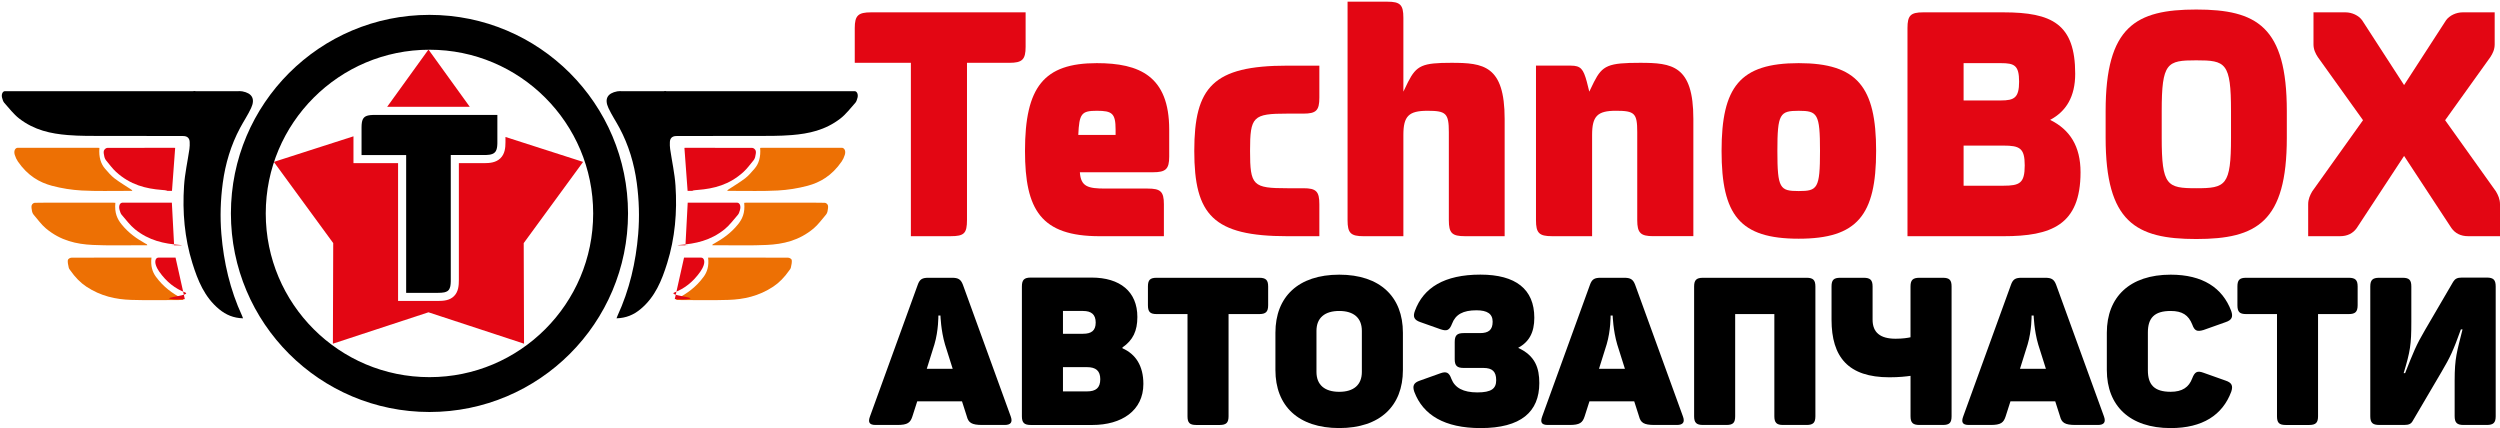 <svg width="1377" height="236" viewBox="0 0 1377 236" fill="none" xmlns="http://www.w3.org/2000/svg">
<path d="M564.91 6.8H479.78C472.7 6.8 470.8 8.53 470.8 15.43V34.6H501.71V130.09H523.64C531.07 130.09 532.62 128.54 532.62 121.11V34.6H555.93C563.01 34.6 564.91 32.87 564.91 25.79V6.8V6.8Z" fill="#E30613"/>
<path d="M604.11 34.78C574.93 34.78 564.57 47.9 564.57 83.13C564.57 115.59 573.38 130.1 605.67 130.1H641.07V112.49C641.07 105.41 639.17 103.86 632.09 103.86H608.78C599.28 103.86 595.31 102.82 594.79 94.88H635.02C642.1 94.88 644 93.15 644 86.25V71.4C644 41.86 627.59 34.78 604.11 34.78ZM614.47 74.32H593.92C594.44 62.58 595.65 61.02 604.11 61.02C612.57 61.02 614.47 62.4 614.47 71.38V74.32V74.32Z" fill="#E30613"/>
<path d="M657.81 83.13C657.81 118.36 668.17 130.1 709.09 130.1H726.7V112.49C726.7 105.41 724.97 103.68 717.89 103.68H709.08C690.09 103.68 688.53 102.3 688.53 83.13C688.53 64.14 690.08 62.58 709.08 62.58H717.89C724.97 62.58 726.7 60.85 726.7 53.77V36.16H709.09C668.17 36.16 657.81 47.9 657.81 83.13Z" fill="#E30613"/>
<path d="M799.4 34.6C783.51 34.6 780.23 35.98 775.57 45.13L772.98 50.48V9.74C772.98 2.66 771.25 0.93 764.17 0.93H742.24V121.29C742.24 128.37 743.97 130.1 751.05 130.1H772.98V74.32C772.98 63.96 775.92 61.02 786.28 61.02C796.47 61.02 798.02 62.4 798.02 72.76V121.28C798.02 128.36 799.75 130.09 806.83 130.09H828.76V65.51C828.76 35.99 817.02 34.6 799.4 34.6Z" fill="#E30613"/>
<path d="M903.35 34.6C885.91 34.6 882.63 35.98 877.97 45.13L875.38 50.48L874 44.96C872.1 38.05 870.72 36.15 865.19 36.15H846.02V121.28C846.02 128.36 847.75 130.09 854.83 130.09H876.93V74.31C876.93 63.95 879.87 61.01 890.05 61.01C900.41 61.01 901.79 62.39 901.79 72.75V121.27C901.79 128.35 903.69 130.08 910.6 130.08H932.7V65.5C932.71 35.99 920.97 34.6 903.35 34.6Z" fill="#E30613"/>
<path d="M990.72 34.78C958.26 34.78 948.24 47.9 948.24 83.13C948.24 118.53 958.25 131.48 990.72 131.48C1023.01 131.48 1033.37 118.53 1033.37 83.13C1033.38 47.9 1023.02 34.78 990.72 34.78ZM990.72 105.23C980.36 105.23 978.98 103.85 978.98 83.13C978.98 62.58 980.36 61.03 990.72 61.03C1001.08 61.03 1002.46 62.58 1002.46 83.13C1002.47 103.85 1001.09 105.23 990.72 105.23Z" fill="#E30613"/>
<path d="M1129.21 66.03C1138.02 61.37 1143.02 53.25 1143.02 40.65C1143.02 13.19 1130.24 6.8 1103.48 6.8H1059.27C1052.36 6.8 1050.64 8.53 1050.64 15.43V130.1H1103.48C1129.73 130.1 1145.96 124.06 1145.96 94.87C1145.96 80.54 1140.09 71.39 1129.21 66.03ZM1081.55 34.78H1102.1C1109.52 34.78 1112.12 35.99 1112.12 44.97C1112.12 53.78 1109.53 55.33 1102.1 55.33H1081.55V34.78ZM1103.48 102.29H1081.55V80.19H1103.48C1112.46 80.19 1115.22 81.57 1115.22 91.07C1115.22 100.91 1112.46 102.29 1103.48 102.29Z" fill="#E30613"/>
<path d="M1209.68 5.25C1176.35 5.25 1159.78 14.57 1159.78 61.2V75.88C1159.78 122.33 1176.36 131.65 1209.68 131.65C1243.01 131.65 1259.58 122.32 1259.58 75.88V61.2C1259.58 14.57 1243 5.25 1209.68 5.25ZM1228.84 75.88C1228.84 102.3 1225.91 103.68 1209.67 103.68C1193.61 103.68 1190.67 102.3 1190.67 75.88V61.2C1190.67 34.44 1193.61 33.23 1209.67 33.23C1225.9 33.23 1228.84 34.44 1228.84 61.2V75.88Z" fill="#E30613"/>
<path d="M1346.78 66.21L1371.65 31.5C1373.03 29.43 1374.07 27.18 1374.07 24.42V6.8H1356.46C1352.83 6.8 1349.21 8.53 1347.31 11.12L1324.17 46.86L1301.03 11.12C1299.13 8.53 1295.5 6.8 1291.88 6.8H1274.27V24.41C1274.27 27.17 1275.31 29.42 1276.69 31.49L1301.55 66.2L1273.58 105.4C1272.37 107.47 1271.34 109.72 1271.34 112.48V130.09H1288.95C1292.92 130.09 1296.03 128.54 1298.1 125.6L1324.17 85.88L1350.24 125.6C1352.31 128.53 1355.42 130.09 1359.39 130.09H1377V112.48C1377 109.72 1375.96 107.47 1374.75 105.4L1346.78 66.21Z" fill="#E30613"/>
<path d="M553.39 234.07H541.06C535.12 234.07 533.41 232.81 532.5 229.27L529.87 221.05H505.21L502.58 229.27C501.44 232.81 499.95 234.07 494.25 234.07H482.26C478.72 234.07 478.04 232.47 479.18 229.39L505.44 157C506.58 153.69 508.07 153 511.38 153H524.4C527.71 153 529.2 153.8 530.34 156.77L556.72 229.39C557.84 232.47 556.82 234.07 553.39 234.07ZM518 173.79H516.86C516.86 173.79 516.97 182.01 514.69 189.66L510.47 203.13H524.74L520.52 189.77C518.23 182.01 518 173.79 518 173.79Z" fill="black"/>
<path d="M626.46 174.59C626.46 182.24 624.06 187.38 618.24 191.37V191.83C625.55 195.03 629.77 201.54 629.77 211.47C629.77 226.2 617.78 234.08 601.68 234.08H567.77C564.12 234.08 562.86 232.82 562.86 229.28V157.8C562.86 154.15 564.12 152.89 567.77 152.89H601.22C616.98 152.89 626.46 160.66 626.46 174.59ZM596.55 171.28H585.48V183.84H596.55C601.12 183.84 603.51 182.13 603.51 177.67C603.51 173.22 601.11 171.28 596.55 171.28ZM598.72 202.22H585.48V215.58H598.72C603.63 215.58 606.03 213.64 606.03 208.84C606.02 204.27 603.63 202.22 598.72 202.22Z" fill="black"/>
<path d="M698.5 157.8V168.08C698.5 171.73 697.24 172.99 693.59 172.99H676.69V229.28C676.69 232.82 675.43 234.08 671.78 234.08H658.88C655.23 234.08 654.08 232.82 654.08 229.28V172.99H637.07C633.42 172.99 632.28 171.73 632.28 168.08V157.8C632.28 154.26 633.42 153 637.07 153H693.59C697.25 153.01 698.5 154.26 698.5 157.8Z" fill="black"/>
<path d="M737.67 151.29C760.16 151.29 772.72 163.51 772.72 183.26V203.81C772.72 223.56 760.16 235.78 737.67 235.78C715.06 235.78 702.5 223.56 702.5 203.81V183.26C702.5 163.51 715.06 151.29 737.67 151.29ZM737.67 171.28C729.68 171.28 725.11 175.05 725.11 182.24V204.85C725.11 212.04 729.68 215.81 737.67 215.81C745.55 215.81 750.11 212.04 750.11 204.85V182.24C750.11 175.04 745.54 171.28 737.67 171.28Z" fill="black"/>
<path d="M836.2 191.6C845.68 195.94 847.85 202.79 847.85 211.01C847.85 226.88 837.69 235.79 815.54 235.79C795.67 235.79 783.8 228.6 779 215.81C777.86 212.5 778.66 210.79 782.08 209.64L793.27 205.64C796.7 204.38 798.18 205.18 799.44 208.72C801.38 213.63 805.95 216.14 813.71 216.14C821.59 216.14 824.1 213.97 824.1 209.4C824.1 204.6 821.93 202.66 817.02 202.66H806.17C802.52 202.66 801.26 201.4 801.26 197.86V188.38C801.26 184.73 802.52 183.47 806.17 183.47H815.19C819.87 183.47 822.15 181.76 822.15 177.19C822.15 172.85 819.18 170.91 813.24 170.91C805.82 170.91 801.71 173.19 799.77 178.33C798.4 181.87 797.03 182.55 793.6 181.41L782.3 177.41C778.99 176.27 778.08 174.56 779.33 171.24C784.01 158.45 795.54 151.26 815.41 151.26C834.82 151.26 845.1 159.25 845.1 175.01C845.1 183.15 842.25 188.29 836.2 191.6Z" fill="black"/>
<path d="M923.65 234.07H911.32C905.38 234.07 903.67 232.81 902.76 229.27L900.13 221.05H875.47L872.84 229.27C871.7 232.81 870.21 234.07 864.51 234.07H852.52C848.98 234.07 848.3 232.47 849.44 229.39L875.7 157C876.84 153.69 878.33 153 881.64 153H894.66C897.97 153 899.46 153.8 900.6 156.77L926.97 229.39C928.11 232.47 927.08 234.07 923.65 234.07ZM888.26 173.79H887.12C887.12 173.79 887.23 182.01 884.95 189.66L880.73 203.13H895L890.78 189.77C888.49 182.01 888.26 173.79 888.26 173.79Z" fill="black"/>
<path d="M999.92 157.8V229.27C999.92 232.81 998.66 234.07 995.12 234.07H982.1C978.56 234.07 977.31 232.81 977.31 229.27V172.98H955.73V229.27C955.73 232.81 954.59 234.07 950.93 234.07H938.03C934.38 234.07 933.12 232.81 933.12 229.27V157.8C933.12 154.26 934.38 153 938.03 153H995.12C998.66 153.01 999.92 154.26 999.92 157.8Z" fill="black"/>
<path d="M1074.93 157.8V229.27C1074.93 232.81 1073.79 234.07 1070.13 234.07H1057.23C1053.58 234.07 1052.32 232.81 1052.32 229.27V207.01C1050.04 207.35 1046.04 207.81 1040.67 207.81C1018.06 207.81 1008.81 196.73 1008.81 176.07V157.8C1008.81 154.26 1009.95 153 1013.61 153H1026.51C1030.16 153 1031.42 154.26 1031.42 157.8V176.07C1031.42 183.15 1035.64 186.57 1044.09 186.57C1047.97 186.57 1050.83 186.11 1052.31 185.77V157.8C1052.31 154.26 1053.57 153 1057.22 153H1070.12C1073.79 153.01 1074.93 154.26 1074.93 157.8Z" fill="black"/>
<path d="M1155.54 234.07H1143.21C1137.27 234.07 1135.56 232.81 1134.65 229.27L1132.02 221.05H1107.36L1104.73 229.27C1103.59 232.81 1102.1 234.07 1096.4 234.07H1084.41C1080.87 234.07 1080.19 232.47 1081.33 229.39L1107.59 157C1108.73 153.69 1110.22 153 1113.53 153H1126.55C1129.86 153 1131.35 153.8 1132.49 156.77L1158.87 229.39C1159.99 232.47 1158.96 234.07 1155.54 234.07ZM1120.14 173.79H1119C1119 173.79 1119.11 182.01 1116.83 189.66L1112.61 203.13H1126.88L1122.66 189.77C1120.37 182.01 1120.14 173.79 1120.14 173.79Z" fill="black"/>
<path d="M1195.61 151.29C1213.19 151.29 1224.15 158.48 1228.95 171.27C1230.09 174.58 1229.29 176.29 1225.87 177.44L1213.65 181.78C1210.11 182.81 1208.74 182.24 1207.48 178.7C1205.42 173.56 1202 171.28 1195.61 171.28C1186.59 171.28 1183.05 175.16 1183.05 183.15V203.93C1183.05 211.92 1186.59 215.8 1195.61 215.8C1202 215.8 1205.66 213.29 1207.48 208.38C1208.85 204.84 1210.22 204.04 1213.65 205.3L1225.87 209.64C1229.29 210.78 1230.09 212.49 1228.95 215.81C1224.15 228.6 1213.19 235.79 1195.61 235.79C1173.12 235.79 1160.44 223.57 1160.44 203.82V183.27C1160.45 163.51 1173.12 151.29 1195.61 151.29Z" fill="black"/>
<path d="M1298.59 157.8V168.08C1298.59 171.73 1297.33 172.99 1293.68 172.99H1276.78V229.28C1276.78 232.82 1275.52 234.08 1271.87 234.08H1258.97C1255.32 234.08 1254.17 232.82 1254.17 229.28V172.99H1237.16C1233.51 172.99 1232.37 171.73 1232.37 168.08V157.8C1232.37 154.26 1233.51 153 1237.16 153H1293.68C1297.34 153.01 1298.59 154.26 1298.59 157.8Z" fill="black"/>
<path d="M1374.63 157.8V229.27C1374.63 232.81 1373.37 234.07 1369.72 234.07H1356.93C1353.28 234.07 1352.02 232.81 1352.02 229.16V209.75C1352.02 196.96 1353.28 193.88 1356.36 181.43H1355.45C1351.23 193.19 1349.63 196.62 1344.72 204.95L1328.96 231.78C1328.05 233.49 1326.79 234.06 1324.28 234.06H1310.46C1306.81 234.06 1305.55 232.8 1305.55 229.26V157.8C1305.55 154.26 1306.81 153 1310.46 153H1323.36C1327.01 153 1328.16 154.26 1328.16 157.8V177.32C1328.16 189.76 1327.59 193.42 1323.94 205.52H1324.74C1329.31 193.99 1330.79 190.11 1335.7 181.77L1351.23 155.17C1352.26 153.57 1353.4 152.89 1356.03 152.89H1369.73C1373.38 152.89 1374.63 154.15 1374.63 157.8Z" fill="black"/>
<path d="M107.63 50.22C65.95 50.22 45.22 50.22 3.54 50.22C3.21 50.22 2.88 50.18 2.55 50.23C1.39 50.39 0.69 52.02 1.13 53.78C1.39 54.8 1.76 55.96 2.29 56.56C4.97 59.57 7.57 62.96 10.49 65.22C18.93 71.77 28.09 73.63 37.29 74.39C44.09 74.95 50.92 74.86 57.74 74.88C80.17 74.93 81.64 74.9 104.07 74.9C105.31 66.7 106.42 58.44 107.63 50.22Z" fill="black"/>
<path d="M132.24 70.46C134.2 66.79 136.55 63.31 138.3 59.54C140.66 54.46 138.88 51.33 133.45 50.31C132.63 50.16 131.78 50.22 130.94 50.22C122.83 50.22 114.72 50.22 106.62 50.22C104.65 58.45 102.83 66.71 100.85 74.93C100.96 74.93 101.06 74.93 101.17 74.93C103.22 75.03 104.4 76.14 104.48 78.22C104.53 79.51 104.52 80.82 104.33 82.09C103.35 88.84 101.82 95.54 101.38 102.32C100.43 116.74 101.63 131.03 105.96 144.92C108.94 154.48 112.63 163.66 120.71 170.32C124.48 173.43 128.66 175.19 133.87 175.33C133.61 174.65 133.49 174.29 133.34 173.96C126.73 159.63 123.22 144.49 121.93 128.86C121.16 119.52 121.45 110.15 122.7 100.81C124.13 90.12 127.17 79.97 132.24 70.46Z" fill="black"/>
<path d="M45.05 104.93C53.34 105.38 61.64 105.11 69.94 105.14C70.88 105.14 71.83 105.14 72.77 105.14C72.78 105.03 72.8 104.93 72.81 104.82C72.59 104.65 72.38 104.45 72.15 104.31C69.11 102.3 66.02 100.5 63.04 98.23C61.22 96.84 59.53 94.84 57.86 92.92C55.54 90.26 54.34 86.5 54.76 81.48C54.38 81.44 54.16 81.4 53.95 81.4C39.33 81.4 24.71 81.4 10.09 81.4C9.83 81.4 9.56 81.38 9.3 81.47C8.09 81.9 7.56 83.44 8.14 85.32C8.56 86.68 9.17 87.96 9.86 88.96C15.29 96.84 21.79 100.5 28.59 102.32C34.04 103.77 39.56 104.63 45.05 104.93Z" fill="#ED7004"/>
<path d="M77.38 135.09C78.62 135.09 79.87 135.09 81.11 135.09C81.02 134.66 80.91 134.58 80.81 134.52C80.52 134.36 80.23 134.22 79.94 134.06C75.38 131.48 70.93 128.48 66.98 123.59C64.68 120.74 62.98 117.39 63.54 111.72C63.08 111.68 62.78 111.64 62.48 111.64C52.34 111.64 42.2 111.64 32.06 111.64C27.76 111.64 23.46 111.59 19.16 111.7C18.56 111.72 17.69 112.3 17.44 113.1C17.18 113.91 17.46 115.34 17.65 116.42C17.77 117.09 18.11 117.77 18.46 118.18C20.7 120.79 22.85 123.77 25.26 125.79C33.39 132.61 42.18 134.48 51.05 134.91C59.82 135.33 68.61 135.06 77.38 135.09Z" fill="#ED7004"/>
<path d="M85.87 152.42C83.99 149.86 82.86 146.55 83.44 141.88C82.9 141.88 82.47 141.88 82.03 141.88C67.8 141.88 53.57 141.86 39.34 141.94C38.65 141.94 37.49 142.54 37.37 143.26C37.17 144.47 37.58 146.05 37.86 147.4C37.98 147.98 38.37 148.42 38.68 148.86C41.36 152.73 44.33 155.74 47.58 157.89C55.52 163.14 63.82 164.91 72.22 165.18C81.48 165.48 90.75 165.25 100.02 165.25C100.42 165.25 100.83 165.25 101.23 165.25C100.87 164.75 100.51 164.54 100.15 164.35C95.05 161.62 90.12 158.22 85.87 152.42Z" fill="#ED7004"/>
<path d="M93.41 105.14C93.88 105.15 94.35 105.14 94.73 105.14C95.32 97.13 95.9 89.4 96.48 81.46C96.18 81.43 95.96 81.4 95.75 81.4C76.56 81.4 78.32 81.38 59.12 81.46C58.45 81.46 57.51 82.16 57.2 83.06C56.93 83.84 57.28 85.42 57.53 86.54C57.69 87.27 58.09 87.93 58.48 88.4C60.27 90.56 62 92.93 63.92 94.68C71.78 101.86 80.39 103.93 89.08 104.61C97.49 105.27 84.98 105 93.41 105.14Z" fill="#E30613"/>
<path d="M98.96 134.91C104.48 135.34 89.07 135.05 94.6 135.08C95.07 135.08 95.54 135.08 95.9 135.08C95.48 127.16 95.08 119.54 94.66 111.63C94.32 111.63 93.97 111.63 93.62 111.63C78.03 111.63 83.4 111.63 67.82 111.63C67.64 111.63 67.47 111.61 67.29 111.64C65.89 111.83 65.27 113.54 65.89 115.74C66.15 116.67 66.5 117.71 66.98 118.26C69.37 121.03 71.69 124.13 74.28 126.23C82.08 132.57 90.49 134.25 98.96 134.91Z" fill="#E30613"/>
<path d="M87.33 141.89C85.74 141.89 85.08 143.76 85.89 146.14C86.32 147.41 86.97 148.54 87.63 149.5C91.79 155.48 96.66 159.02 101.84 161.02C106.12 162.67 89.53 163.8 93.89 164.65C96.6 165.18 99.37 164.75 101.8 164.75C100.18 157.51 98.46 149.82 96.69 141.89C86.65 141.88 97.47 141.87 87.33 141.89Z" fill="#E30613"/>
<path d="M365.83 50.22C407.51 50.22 428.24 50.22 469.92 50.22C470.25 50.22 470.58 50.18 470.91 50.23C472.07 50.39 472.77 52.02 472.33 53.78C472.07 54.8 471.7 55.96 471.17 56.56C468.49 59.57 465.89 62.96 462.97 65.22C454.53 71.77 445.37 73.63 436.17 74.39C429.37 74.95 422.54 74.86 415.72 74.88C393.29 74.93 391.82 74.9 369.39 74.9C368.15 66.7 367.03 58.44 365.83 50.22Z" fill="black"/>
<path d="M341.21 70.46C339.25 66.79 336.9 63.31 335.15 59.54C332.79 54.46 334.57 51.33 340 50.31C340.82 50.16 341.67 50.22 342.51 50.22C350.62 50.22 358.73 50.22 366.83 50.22C368.8 58.45 370.62 66.71 372.6 74.93C372.49 74.93 372.39 74.93 372.28 74.93C370.23 75.03 369.05 76.14 368.97 78.22C368.92 79.51 368.93 80.82 369.12 82.09C370.1 88.84 371.63 95.54 372.07 102.32C373.02 116.74 371.82 131.03 367.49 144.92C364.51 154.48 360.82 163.66 352.74 170.32C348.97 173.43 344.79 175.19 339.58 175.33C339.84 174.65 339.96 174.29 340.11 173.96C346.72 159.63 350.23 144.49 351.52 128.86C352.29 119.52 352 110.15 350.75 100.81C349.32 90.12 346.29 79.97 341.21 70.46Z" fill="black"/>
<path d="M428.4 104.93C420.11 105.38 411.81 105.11 403.51 105.14C402.57 105.14 401.62 105.14 400.68 105.14C400.67 105.03 400.65 104.93 400.64 104.82C400.86 104.65 401.07 104.45 401.3 104.31C404.34 102.3 407.43 100.5 410.41 98.23C412.23 96.84 413.92 94.84 415.59 92.92C417.91 90.26 419.11 86.5 418.69 81.48C419.07 81.44 419.29 81.4 419.5 81.4C434.12 81.4 448.74 81.4 463.36 81.4C463.62 81.4 463.89 81.38 464.15 81.47C465.36 81.9 465.89 83.44 465.31 85.32C464.89 86.68 464.28 87.96 463.59 88.96C458.16 96.84 451.66 100.5 444.86 102.32C439.42 103.77 433.9 104.63 428.4 104.93Z" fill="#ED7004"/>
<path d="M396.07 135.09C394.83 135.09 393.58 135.09 392.34 135.09C392.43 134.66 392.54 134.58 392.64 134.52C392.93 134.36 393.22 134.22 393.51 134.06C398.07 131.48 402.52 128.48 406.47 123.59C408.77 120.74 410.47 117.39 409.91 111.72C410.37 111.68 410.67 111.64 410.97 111.64C421.11 111.64 431.25 111.64 441.39 111.64C445.69 111.64 449.99 111.59 454.29 111.7C454.89 111.72 455.76 112.3 456.01 113.1C456.27 113.91 455.99 115.34 455.8 116.42C455.68 117.09 455.34 117.77 454.99 118.18C452.75 120.79 450.6 123.77 448.19 125.79C440.06 132.61 431.27 134.48 422.4 134.91C413.63 135.33 404.85 135.06 396.07 135.09Z" fill="#ED7004"/>
<path d="M387.59 152.42C389.47 149.86 390.6 146.55 390.02 141.88C390.56 141.88 390.99 141.88 391.43 141.88C405.66 141.88 419.89 141.86 434.12 141.94C434.81 141.94 435.97 142.54 436.09 143.26C436.29 144.47 435.88 146.05 435.6 147.4C435.48 147.98 435.09 148.42 434.78 148.86C432.1 152.73 429.13 155.74 425.88 157.89C417.94 163.14 409.64 164.91 401.24 165.18C391.98 165.48 382.71 165.25 373.44 165.25C373.04 165.25 372.63 165.25 372.23 165.25C372.59 164.75 372.95 164.54 373.31 164.35C378.41 161.62 383.34 158.22 387.59 152.42Z" fill="#ED7004"/>
<path d="M380.05 105.14C379.58 105.15 379.11 105.14 378.73 105.14C378.14 97.13 377.56 89.4 376.98 81.46C377.28 81.43 377.5 81.4 377.71 81.4C396.9 81.4 395.14 81.38 414.34 81.46C415.01 81.46 415.95 82.16 416.26 83.06C416.53 83.84 416.18 85.42 415.93 86.54C415.77 87.27 415.37 87.93 414.98 88.4C413.19 90.56 411.46 92.93 409.54 94.68C401.68 101.86 393.07 103.93 384.38 104.61C375.97 105.27 388.48 105 380.05 105.14Z" fill="#E30613"/>
<path d="M374.49 134.91C368.97 135.34 384.38 135.05 378.85 135.08C378.38 135.08 377.91 135.08 377.55 135.08C377.97 127.16 378.37 119.54 378.79 111.63C379.13 111.63 379.48 111.63 379.83 111.63C395.42 111.63 390.05 111.63 405.63 111.63C405.81 111.63 405.98 111.61 406.16 111.64C407.56 111.83 408.18 113.54 407.56 115.74C407.3 116.67 406.95 117.71 406.47 118.26C404.08 121.03 401.76 124.13 399.17 126.23C391.38 132.57 382.96 134.25 374.49 134.91Z" fill="#E30613"/>
<path d="M386.13 141.89C387.72 141.89 388.38 143.76 387.57 146.14C387.14 147.41 386.49 148.54 385.83 149.5C381.67 155.48 376.8 159.02 371.62 161.02C367.34 162.67 383.93 163.8 379.57 164.65C376.86 165.18 374.09 164.75 371.66 164.75C373.28 157.51 375 149.82 376.77 141.89C386.8 141.88 375.99 141.87 386.13 141.89Z" fill="#E30613"/>
<path d="M210.02 63.3H206.28C205.93 63.3 205.59 63.31 205.27 63.32C204.31 63.35 203.49 63.44 202.79 63.6C200.69 64.08 199.69 65.22 199.32 67.49C199.2 68.25 199.14 69.13 199.14 70.16V73.65V85.4H223.71V161.3H241.14C242.62 161.3 243.8 161.22 244.75 161.02C245.46 160.86 246.03 160.63 246.5 160.31C246.81 160.09 247.07 159.83 247.29 159.52C247.39 159.38 247.47 159.24 247.55 159.08C247.71 158.77 247.84 158.42 247.94 158.03C247.99 157.83 248.04 157.62 248.07 157.4C248.19 156.74 248.25 155.97 248.27 155.09C248.28 154.79 248.28 154.49 248.28 154.16V85.39H266.81C267.16 85.39 267.5 85.38 267.82 85.37C268.46 85.35 269.04 85.3 269.56 85.22C269.82 85.18 270.07 85.14 270.3 85.08C271.47 84.81 272.29 84.33 272.86 83.57C272.96 83.44 273.05 83.29 273.14 83.14C273.39 82.68 273.58 82.14 273.71 81.5C273.84 80.86 273.91 80.12 273.94 79.27C273.95 78.99 273.95 78.69 273.95 78.38V74V63.3H261.97H210.02Z" fill="black"/>
<path d="M236 27.3L213.24 58.84H258.76L236 27.3Z" fill="#E30613"/>
<path d="M183.36 189.3L236 172.01L288.64 189.3L288.46 133.9L321.17 89.18L278.41 75.44V78.4C278.41 81.41 278.08 84.81 275.59 87.21C273.18 89.54 269.8 89.86 266.81 89.86H252.74V154.17C252.74 157.21 252.53 160.65 250.08 163.1C247.62 165.56 244.18 165.76 241.15 165.76H223.72H219.26V161.3V89.85H199.15H194.69V85.39V75.08L150.83 89.18L183.54 133.9L183.36 189.3Z" fill="#E30613"/>
<path d="M273.71 81.51C273.84 80.87 273.91 80.13 273.94 79.28C273.91 80.13 273.84 80.87 273.71 81.51Z" fill="#E30613"/>
<path d="M236.55 217.33C291.651 217.33 336.32 172.661 336.32 117.56C336.32 62.459 291.651 17.79 236.55 17.79C181.449 17.79 136.78 62.459 136.78 117.56C136.78 172.661 181.449 217.33 236.55 217.33Z" stroke="black" stroke-width="19.197" stroke-miterlimit="10"/>
</svg>

